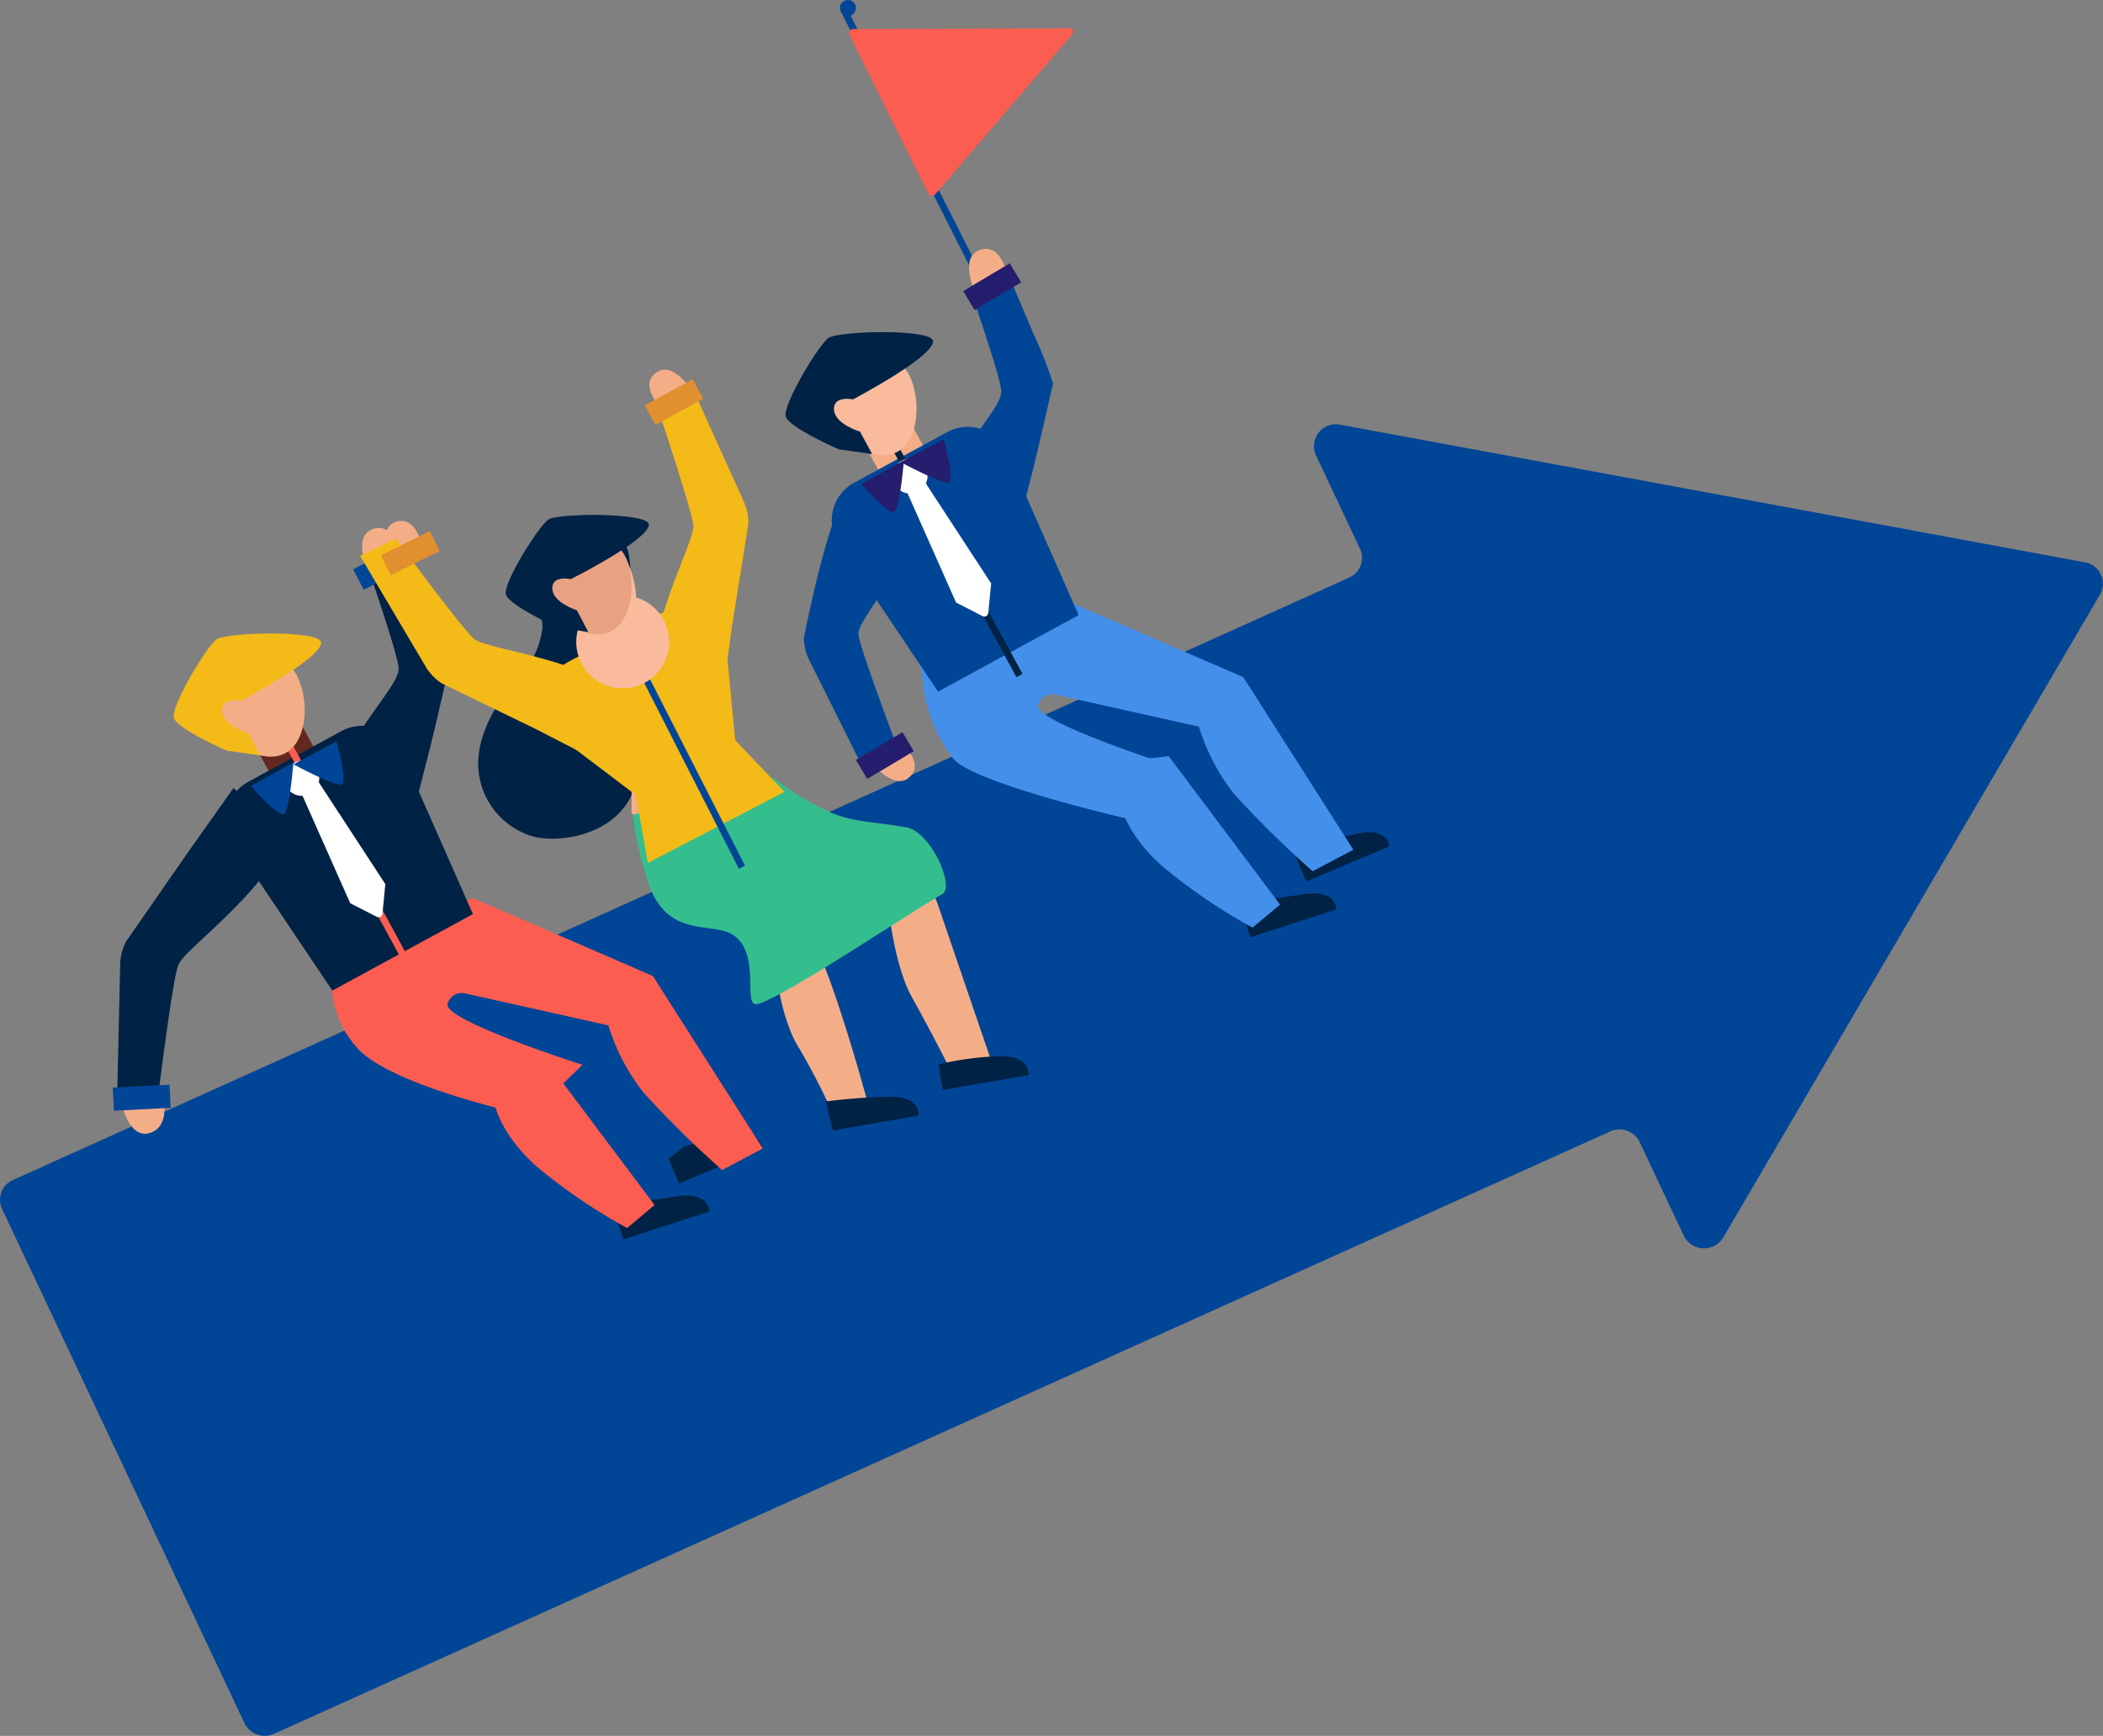 <svg xmlns="http://www.w3.org/2000/svg" width="193.814" height="160"><rect width="100%" height="100%" fill="#808080" stroke="none"/><defs><clipPath id="prefix__clip-path"><path id="prefix__パス_85" d="M275.6 100.231l-8.585 4.671a3.941 3.941 0 00-1.389 5.66l9.125 13.591 12.957-7.049-6.618-15a3.942 3.942 0 00-5.49-1.873z" class="prefix__cls-1" data-name="パス 85" transform="translate(-264.958 -99.751)"/></clipPath><clipPath id="prefix__clip-path-2"><path id="prefix__パス_92" d="M271.563 94.452c1.144 2.1 1.072 6.033-1.031 7.177s-5.442-.932-6.585-3.035a4.335 4.335 0 117.616-4.142z" class="prefix__cls-2" data-name="パス 92" transform="translate(-263.419 -92.188)"/></clipPath><clipPath id="prefix__clip-path-3"><path id="prefix__パス_105" d="M307.273 89.114l-8.343 4.341c-1.983 1.032-4.355 3.6-3.145 5.483l9.135 6.917 1.112 6.263 12.594-6.553-4.54-4.755-.986-10.345c-.854-2.047-3.858-2.375-5.827-1.351z" class="prefix__cls-3" data-name="パス 105" transform="translate(-295.456 -88.551)"/></clipPath><clipPath id="prefix__clip-path-4"><path id="prefix__パス_110" d="M303.592 83.261c1.063 2.045.852 5.695-1.119 6.889-2.055 1.245-5.226-.881-6.283-3.037a4.172 4.172 0 017.4-3.852z" class="prefix__cls-4" data-name="パス 110" transform="translate(-295.739 -81.015)"/></clipPath><clipPath id="prefix__clip-path-5"><path id="prefix__パス_119" d="M334.131 72.064l-8.584 4.671a3.942 3.942 0 00-1.389 5.661l9.125 13.591 12.958-7.049-6.618-15a3.944 3.944 0 00-5.492-1.874z" class="prefix__cls-5" data-name="パス 119" transform="translate(-323.488 -71.584)"/></clipPath><clipPath id="prefix__clip-path-6"><path id="prefix__パス_126" d="M330.091 66.285c1.145 2.1 1.073 6.034-1.03 7.177s-5.442-.931-6.585-3.034a4.335 4.335 0 017.615-4.143z" class="prefix__cls-6" data-name="パス 126" transform="translate(-321.948 -64.021)"/></clipPath><style>.prefix__cls-1{fill:#002245}.prefix__cls-2{fill:#f4ae87}.prefix__cls-3{fill:#f3ba18}.prefix__cls-4{fill:#e8a181}.prefix__cls-5{fill:#014596}.prefix__cls-6{fill:#f9bb9b}.prefix__cls-8{fill:#fb5d51}.prefix__cls-10{fill:#fff}.prefix__cls-12{fill:#e0902f}.prefix__cls-16{fill:#448fea}.prefix__cls-17{fill:#251d6d}</style></defs><g id="prefix__グループ_1759" data-name="グループ 1759" transform="translate(-245.393 -31.369)"><g id="prefix__グループ_699" data-name="グループ 699" transform="translate(322.824 32.026)"><g id="prefix__グループ_698" data-name="グループ 698"><path id="prefix__長方形_418" d="M0 0h.633v34.146H0z" class="prefix__cls-5" data-name="長方形 418" transform="rotate(-26.817 .6 .143)"/></g></g><g id="prefix__グループ_700" data-name="グループ 700" transform="translate(334.7 54.306)"><path id="prefix__パス_75" d="M339.16 55.242s-.556-2.893-2.5-2.236-.464 3.89-.464 3.89z" class="prefix__cls-2" data-name="パス 75" transform="translate(-335.658 -52.909)"/></g><g id="prefix__グループ_701" data-name="グループ 701" transform="translate(289.458 79.491)"><path id="prefix__パス_76" d="M301.954 92.026c2.037-4.536 2.433-5.387 2.112-8.009A3.4 3.4 0 00301.344 81a3.225 3.225 0 00-3.015.159c-5.17 2.8-1.874 7.743-2.313 9.584a7.691 7.691 0 01-1.5 3.489c-2.186 2.384-4.2 5.2-4.381 8.456a7.032 7.032 0 005 6.976c2.816.781 9.733-.327 9.773-6.832.038-6.056-3.95-8.59-2.954-10.806z" class="prefix__cls-1" data-name="パス 76" transform="translate(-290.129 -80.701)"/></g><g id="prefix__グループ_703" data-name="グループ 703" transform="translate(245.393 70.479)"><g id="prefix__グループ_702" data-name="グループ 702"><path id="prefix__パス_77" d="M437.533 80.814l-68.618-12.681a2.021 2.021 0 00-2.247 2.814l4.062 8.618a1.991 1.991 0 01-1.005 2.665l-123.137 55.52a1.99 1.99 0 00-1.006 2.664l22.34 47.4a2.073 2.073 0 002.725.983l123.135-55.518a2.073 2.073 0 012.725.983l4.062 8.618a2.075 2.075 0 003.648.158l34.716-59.256a2 2 0 00-1.4-2.968z" class="prefix__cls-5" data-name="パス 77" transform="translate(-245.393 -68.096)"/></g></g><g id="prefix__グループ_704" data-name="グループ 704" transform="translate(268.992 98.053)"><path id="prefix__長方形_419" d="M0 0h4.7v4.913H0z" data-name="長方形 419" transform="matrix(.878 -.478 .478 .878 0 2.246)" fill="#63281d"/></g><g id="prefix__グループ_705" data-name="グループ 705" transform="translate(307.007 135.919)"><path id="prefix__パス_78" d="M307.79 139.376l.963 2.285 7.686-3.236s-.141-1.824-3-1.159-4.174.95-4.174.95z" class="prefix__cls-1" data-name="パス 78" transform="translate(-307.79 -137.121)"/></g><g id="prefix__グループ_706" data-name="グループ 706" transform="translate(256.553 132.433)"><path id="prefix__パス_79" d="M259.747 133.543s.724 2.778-1.24 3.37-2.634-2.9-2.634-2.9z" class="prefix__cls-2" data-name="パス 79" transform="translate(-255.873 -133.543)"/></g><g id="prefix__グループ_707" data-name="グループ 707" transform="translate(302.067 141.563)"><path id="prefix__パス_80" d="M302.789 144.494l.767 2.359 7.931-2.578s.014-1.829-2.891-1.407-4.238.6-4.238.6z" class="prefix__cls-1" data-name="パス 80" transform="translate(-302.789 -142.804)"/></g><g id="prefix__グループ_708" data-name="グループ 708" transform="translate(274.92 113.786)"><path id="prefix__パス_81" d="M303.815 123.2l-16.623-7.2-7.872 4.323-6.039-4.66c-.5 2.038.93 7.073.939 7.46a9.066 9.066 0 002.429 6.793c3.35 3.607 16.391 6.306 16.391 6.306-.889.07 4.295-4.829 4.295-4.829s-12.6-4.027-12.443-5.56a1.344 1.344 0 011.535-1.044l13.293 2.966A18.866 18.866 0 00303 134a95.033 95.033 0 007.2 7.088l3.753-1.986z" class="prefix__cls-8" data-name="パス 81" transform="translate(-273.177 -115.66)"/></g><g id="prefix__グループ_709" data-name="グループ 709" transform="translate(256.189 104)"><path id="prefix__パス_82" d="M266.255 105.8c3.146 2.8 6.853 2.433 3.235 7.426-3.04 4.2-7.781 7.619-8.314 8.862s-1.861 12.094-1.861 12.094l-3.785.217.285-12.515a5 5 0 01.539-1.936l5.662-8.16z" class="prefix__cls-1" data-name="パス 82" transform="translate(-255.531 -105.798)"/></g><g id="prefix__グループ_710" data-name="グループ 710" transform="translate(255.787 131.347)"><path id="prefix__長方形_420" d="M0 0h5.234v2.136H0z" class="prefix__cls-5" data-name="長方形 420" transform="rotate(-2.968 5.23 .135)"/></g><g id="prefix__グループ_711" data-name="グループ 711" transform="translate(275.92 81.537)"><path id="prefix__パス_83" d="M281.393 108.562c-4.068-1.084-9.435-.384-6.389-5.746 2.852-5.02 5.394-7.38 5.312-8.728s-2.921-9.5-2.921-9.5l3.282-1.9 2.648 6.244a37.4 37.4 0 011.765 4.484s-1.368 6.035-1.882 8.058c-.484 1.913-1.815 7.088-1.815 7.088z" class="prefix__cls-1" data-name="パス 83" transform="translate(-274.108 -82.691)"/></g><g id="prefix__グループ_714" data-name="グループ 714" transform="translate(266.228 98.272)"><path id="prefix__パス_84" d="M275.6 100.231l-8.585 4.671a3.941 3.941 0 00-1.389 5.66l9.125 13.591 12.957-7.049-6.618-15a3.942 3.942 0 00-5.49-1.873z" class="prefix__cls-1" data-name="パス 84" transform="translate(-264.958 -99.751)"/><g id="prefix__グループ_713" data-name="グループ 713"><g id="prefix__グループ_712" data-name="グループ 712" transform="translate(5.444 1.507)"><path id="prefix__長方形_421" d="M0 0h.633v24.211H0z" class="prefix__cls-8" data-name="長方形 421" transform="rotate(-28.548 .595 .151)"/></g></g></g><g id="prefix__グループ_715" data-name="グループ 715" transform="translate(272.274 101.738)"><path id="prefix__パス_86" d="M272 102.884l-1.36.74 5.392 12.145 2.447 1.251a.361.361 0 00.524-.286l.265-2.726z" class="prefix__cls-10" data-name="パス 86" transform="translate(-270.636 -102.884)"/></g><g id="prefix__グループ_716" data-name="グループ 716" transform="translate(271.6 101.51)"><path id="prefix__パス_87" d="M273.022 103.112a1.607 1.607 0 11-2.18-.643 1.608 1.608 0 012.18.643z" class="prefix__cls-10" data-name="パス 87" transform="translate(-270.003 -102.273)"/></g><g id="prefix__グループ_717" data-name="グループ 717" transform="translate(268.516 101.642)"><path id="prefix__パス_88" d="M271.03 102.457s-.345 4.291-.84 4.723-3.083-2.538-3.083-2.538z" class="prefix__cls-5" data-name="パス 88" transform="translate(-267.107 -102.457)"/></g><g id="prefix__グループ_718" data-name="グループ 718" transform="translate(272.436 99.712)"><path id="prefix__パス_89" d="M270.788 102.587s3.791 2.041 4.421 1.86-.456-3.968-.456-3.968z" class="prefix__cls-5" data-name="パス 89" transform="translate(-270.788 -100.48)"/></g><g id="prefix__グループ_721" data-name="グループ 721" transform="translate(264.589 91.347)"><path id="prefix__パス_90" d="M271.563 94.452c1.144 2.1 1.072 6.033-1.031 7.177s-5.442-.932-6.585-3.035a4.335 4.335 0 117.616-4.142z" class="prefix__cls-2" data-name="パス 90" transform="translate(-263.419 -92.188)"/><g id="prefix__グループ_720" data-name="グループ 720"><g id="prefix__グループ_719" data-name="グループ 719" transform="translate(-3.186 -1.586)"><path id="prefix__パス_91" d="M268.408 101.933l-1.123-2.065s-2.318-.684-2.4-2.02 1.752-.952 1.752-.952 7.371-3.863 7.38-5.354c.007-1.175-8.714-.973-9.647-.3s-4.247 6.2-3.924 7.242 4.885 3.017 4.885 3.017z" class="prefix__cls-3" data-name="パス 91" transform="translate(-260.427 -90.699)"/></g></g></g><g id="prefix__グループ_722" data-name="グループ 722" transform="translate(278.767 80.033)"><path id="prefix__パス_93" d="M280.235 82.914s-.556-2.894-2.5-2.237-.463 3.89-.463 3.89z" class="prefix__cls-2" data-name="パス 93" transform="translate(-276.733 -80.58)"/></g><g id="prefix__グループ_723" data-name="グループ 723" transform="translate(277.937 81.435)"><path id="prefix__長方形_422" d="M0 0h5.234v2.136H0z" class="prefix__cls-5" data-name="長方形 422" transform="rotate(-27.41 4.94 1.204)"/></g><g id="prefix__グループ_724" data-name="グループ 724" transform="translate(316.769 116.668)"><path id="prefix__パス_94" d="M319.716 129.132a63.634 63.634 0 013.382 6.511l3.195-1s-4.138-15.394-6.045-16.289a5.645 5.645 0 00-2.332-.076c-.697 1.934.184 8.044 1.8 10.854z" class="prefix__cls-2" data-name="パス 94" transform="translate(-317.675 -118.207)"/></g><g id="prefix__グループ_725" data-name="グループ 725" transform="translate(303.576 99.106)"><path id="prefix__パス_95" d="M333.226 116.541a6.764 6.764 0 00-2.361-3.18l-14.4-8.255-6.091 1.5-4.66-5.675c-.9 1.8-.654 6.834-.728 7.2 0 0 8.965 7.176 9.424 4.845.159-.806 1.359-.863 1.664-.647l12.684 5.1s.556 4.922 2.055 7.619c2.4 4.314 4.041 7.7 4.041 7.7l3.78-.372z" class="prefix__cls-2" data-name="パス 95" transform="translate(-304.985 -100.928)"/></g><g id="prefix__グループ_726" data-name="グループ 726" transform="translate(331.865 128.726)"><path id="prefix__パス_96" d="M332.953 130.539l.409 2.351 7.908-1.376s.262-1.741-2.563-1.734a26.99 26.99 0 00-5.754.759z" class="prefix__cls-1" data-name="パス 96" transform="translate(-332.953 -129.781)"/></g><g id="prefix__グループ_727" data-name="グループ 727" transform="translate(280.896 79.387)"><path id="prefix__パス_97" d="M282.147 82.2s-.483-2.794-2.366-2.2-.514 3.735-.514 3.735z" class="prefix__cls-2" data-name="パス 97" transform="translate(-278.786 -79.922)"/></g><g id="prefix__グループ_728" data-name="グループ 728" transform="translate(321.502 132.461)"><path id="prefix__パス_98" d="M322.467 133.988l.642 2.675 7.908-1.373s.263-1.741-2.562-1.735a53.187 53.187 0 00-5.988.433z" class="prefix__cls-1" data-name="パス 98" transform="translate(-322.467 -133.556)"/></g><g id="prefix__グループ_729" data-name="グループ 729" transform="translate(278.581 81.008)"><path id="prefix__パス_99" d="M302.081 102.983c1.321-3.83 4.237-5.7-1.151-8.189-4.529-2.089-10.121-2.727-11.154-3.518S282.515 82 282.515 82l-3.278 1.6 6.138 10.368a4.788 4.788 0 001.364 1.37l8.6 4.18z" class="prefix__cls-3" data-name="パス 99" transform="translate(-279.237 -82.004)"/></g><g id="prefix__グループ_730" data-name="グループ 730" transform="translate(280.496 80.313)"><path id="prefix__長方形_423" d="M0 0h5.037v2.056H0z" class="prefix__cls-12" data-name="長方形 423" transform="rotate(-26.351 4.776 1.118)"/></g><g id="prefix__グループ_731" data-name="グループ 731" transform="translate(305.245 65.441)"><path id="prefix__パス_100" d="M306.937 69.3s-2.012-2-.441-3.2 3.353 1.722 3.353 1.722z" class="prefix__cls-2" data-name="パス 100" transform="translate(-305.897 -65.816)"/></g><g id="prefix__グループ_732" data-name="グループ 732" transform="translate(305.564 66.798)"><path id="prefix__パス_101" d="M312.582 97.532c-3.9-1.116-7.1.2-6.045-5.643.888-4.908 3.574-9.853 3.518-11.152s-3.426-11.267-3.426-11.267l3.193-1.766 4.968 10.976a4.825 4.825 0 01.34 1.905l-1.511 9.438z" class="prefix__cls-3" data-name="パス 101" transform="translate(-306.333 -67.704)"/></g><g id="prefix__グループ_733" data-name="グループ 733" transform="translate(304.806 66.319)"><path id="prefix__長方形_424" d="M0 0h5.037v2.056H0z" class="prefix__cls-12" data-name="長方形 424" transform="rotate(-28.629 4.73 1.207)"/></g><g id="prefix__グループ_735" data-name="グループ 735" transform="translate(303.717 103.097)"><g id="prefix__グループ_734" data-name="グループ 734"><path id="prefix__パス_102" d="M318.008 104.529l-13.023 3.371a31.593 31.593 0 001.689 6.987c1.971 4.505 5.915 2.752 7.76 4.245 2.393 1.937.545 6.669 2.119 6.2 2.53-.76 12.9-7.726 16.972-10.137 1.133-.67-1.054-5.738-3.362-6.14-4.157-.724-5.451-.307-9.17-2.5a24 24 0 01-2.985-2.026z" data-name="パス 102" transform="translate(-304.985 -104.529)" fill="#34be8e"/></g></g><g id="prefix__グループ_741" data-name="グループ 741" transform="translate(294.523 87.342)"><path id="prefix__パス_103" d="M307.273 89.114l-8.343 4.341c-1.983 1.032-4.355 3.6-3.145 5.483l9.135 6.917 1.112 6.263 12.594-6.553-4.54-4.755-.986-10.345c-.854-2.047-3.858-2.375-5.827-1.351z" class="prefix__cls-3" data-name="パス 103" transform="translate(-295.456 -88.551)"/><g id="prefix__グループ_740" data-name="グループ 740"><g id="prefix__グループ_737" data-name="グループ 737" transform="translate(8.925 4.104)"><g id="prefix__グループ_736" data-name="グループ 736"><path id="prefix__長方形_425" d="M0 0h.633v22.124H0z" class="prefix__cls-5" data-name="長方形 425" transform="rotate(-26.994 .598 .143)"/></g></g><g id="prefix__グループ_739" data-name="グループ 739" transform="translate(3.972 -1.089)"><g id="prefix__グループ_738" data-name="グループ 738"><path id="prefix__パス_104" d="M299.5 93.407a4.281 4.281 0 102.376-5.569 4.281 4.281 0 00-2.376 5.569z" class="prefix__cls-6" data-name="パス 104" transform="translate(-299.185 -87.528)"/></g></g></g></g><g id="prefix__グループ_742" data-name="グループ 742" transform="translate(298.42 86.845)"><path id="prefix__パス_106" d="M299.056 87.583l4.607-.055 2.183 4.195-4.013 2.088z" class="prefix__cls-6" data-name="パス 106" transform="translate(-299.056 -87.528)"/></g><g id="prefix__グループ_743" data-name="グループ 743" transform="translate(295.081 80.342)"><path id="prefix__パス_107" d="M303.593 83.261c1.063 2.045 1.837 5.58-.207 6.643s-6.133-.746-7.2-2.791a4.172 4.172 0 017.4-3.852z" class="prefix__cls-6" data-name="パス 107" transform="translate(-295.719 -81.015)"/></g><g id="prefix__グループ_746" data-name="グループ 746" transform="translate(295.11 80.335)"><path id="prefix__パス_108" d="M303.592 83.261c1.063 2.045.852 5.695-1.119 6.889-2.055 1.245-5.226-.881-6.283-3.037a4.172 4.172 0 017.4-3.852z" class="prefix__cls-4" data-name="パス 108" transform="translate(-295.739 -81.015)"/><g id="prefix__グループ_745" data-name="グループ 745"><g id="prefix__グループ_744" data-name="グループ 744" transform="translate(-3.117 -1.506)"><path id="prefix__パス_109" d="M300.427 90.4l-1.044-2.006s-2.218-.7-2.27-1.986 1.7-.886 1.7-.886 7.161-3.586 7.2-5.021c.029-1.13-8.368-1.091-9.277-.463s-4.2 5.892-3.9 6.9 4.647 2.99 4.647 2.99z" class="prefix__cls-1" data-name="パス 109" transform="translate(-292.812 -79.6)"/></g></g></g><g id="prefix__グループ_747" data-name="グループ 747" transform="translate(290.69 128.762)"><path id="prefix__パス_111" d="M296.154 130.432l10.261 13.678-2.533 2.123a52.219 52.219 0 01-8.262-5.61c-3.374-2.974-3.906-5.685-3.906-5.685l-.328-3.97z" class="prefix__cls-8" data-name="パス 111" transform="translate(-291.385 -130.432)"/></g><g id="prefix__グループ_748" data-name="グループ 748" transform="translate(325.137 70.233)"><path id="prefix__長方形_426" d="M0 0h4.7v4.913H0z" class="prefix__cls-2" data-name="長方形 426" transform="rotate(-28.547 4.414 1.123)"/></g><g id="prefix__グループ_749" data-name="グループ 749" transform="translate(364.801 108.072)"><path id="prefix__パス_112" d="M366.319 111.209l.963 2.285 7.685-3.236s-.14-1.824-3-1.159-4.173.95-4.173.95z" class="prefix__cls-1" data-name="パス 112" transform="translate(-366.319 -108.954)"/></g><g id="prefix__グループ_750" data-name="グループ 750" transform="translate(325.725 99.877)"><path id="prefix__パス_113" d="M329.284 100.631s2.23 1.717.835 3.092-3.517-1.276-3.517-1.276z" class="prefix__cls-2" data-name="パス 113" transform="translate(-326.601 -100.631)"/></g><g id="prefix__グループ_751" data-name="グループ 751" transform="translate(359.86 113.71)"><path id="prefix__パス_114" d="M361.318 116.328l.767 2.358 7.93-2.578s.014-1.829-2.89-1.407-4.238.6-4.238.6z" class="prefix__cls-1" data-name="パス 114" transform="translate(-361.318 -114.637)"/></g><g id="prefix__グループ_752" data-name="グループ 752" transform="translate(329.34 86.246)"><path id="prefix__パス_115" d="M362.343 95.034l-16.622-7.2-7.872 4.322-6.04-4.66c-.5 2.039.931 7.073.94 7.462a13.929 13.929 0 002.874 7.6c1.885 2.256 15.946 5.5 15.946 5.5-.889.07 4.295-4.828 4.295-4.828s-12.6-4.028-12.443-5.56a1.343 1.343 0 011.535-1.045l13.294 2.966a18.866 18.866 0 003.282 6.247 94.9 94.9 0 007.2 7.087l3.752-1.985z" class="prefix__cls-16" data-name="パス 115" transform="translate(-331.705 -87.493)"/></g><g id="prefix__グループ_753" data-name="グループ 753" transform="translate(319.482 74.82)"><path id="prefix__パス_116" d="M325.029 77.031c3.551-1.885 5.86-2 5.031 3.827-.7 4.9-4.68 8.74-4.576 10.027s3.816 11.045 3.816 11.045l-3.1 1.87-5.336-10.7a4.739 4.739 0 01-.408-1.875s2.527-13.109 4.573-14.194z" class="prefix__cls-5" data-name="パス 116" transform="translate(-320.457 -75.877)"/></g><g id="prefix__グループ_754" data-name="グループ 754" transform="translate(324.274 98.857)"><path id="prefix__長方形_427" d="M0 0h4.998v2.04H0z" class="prefix__cls-17" data-name="長方形 427" transform="rotate(-30.8 4.644 1.279)"/></g><g id="prefix__グループ_755" data-name="グループ 755" transform="translate(331.461 55.981)"><path id="prefix__パス_117" d="M339.921 80.4c-4.068-1.084-9.435-.384-6.388-5.745 2.852-5.02 5.394-7.381 5.311-8.729s-2.921-9.5-2.921-9.5l3.283-1.894 2.648 6.243a37.691 37.691 0 011.764 4.485s-1.368 6.035-1.882 8.058c-.483 1.902-1.815 7.082-1.815 7.082z" class="prefix__cls-5" data-name="パス 117" transform="translate(-332.636 -54.525)"/></g><g id="prefix__グループ_758" data-name="グループ 758" transform="translate(322.048 70.715)"><path id="prefix__パス_118" d="M334.131 72.064l-8.584 4.671a3.942 3.942 0 00-1.389 5.661l9.125 13.591 12.958-7.049-6.618-15a3.944 3.944 0 00-5.492-1.874z" class="prefix__cls-5" data-name="パス 118" transform="translate(-323.488 -71.584)"/><g id="prefix__グループ_757" data-name="グループ 757"><g id="prefix__グループ_756" data-name="グループ 756" transform="translate(5.443 1.507)"><path id="prefix__長方形_428" d="M0 0h.634v24.211H0z" class="prefix__cls-1" data-name="長方形 428" transform="rotate(-28.57 .595 .152)"/></g></g></g><g id="prefix__グループ_759" data-name="グループ 759" transform="translate(328.113 74.023)"><path id="prefix__パス_120" d="M330.525 74.717l-1.361.74 5.392 12.143L337 88.854a.361.361 0 00.523-.286l.266-2.726z" class="prefix__cls-10" data-name="パス 120" transform="translate(-329.164 -74.717)"/></g><g id="prefix__グループ_760" data-name="グループ 760" transform="translate(327.659 73.647)"><path id="prefix__パス_121" d="M331.55 74.946a1.606 1.606 0 11-2.179-.643 1.606 1.606 0 012.179.643z" class="prefix__cls-10" data-name="パス 121" transform="translate(-328.532 -74.107)"/></g><g id="prefix__グループ_761" data-name="グループ 761" transform="translate(324.771 73.799)"><path id="prefix__パス_122" d="M329.559 74.291s-.345 4.291-.84 4.723-3.084-2.539-3.084-2.539z" class="prefix__cls-17" data-name="パス 122" transform="translate(-325.635 -74.291)"/></g><g id="prefix__グループ_762" data-name="グループ 762" transform="translate(328.391 71.859)"><path id="prefix__パス_123" d="M329.316 74.42s3.791 2.041 4.422 1.86-.456-3.967-.456-3.967z" class="prefix__cls-17" data-name="パス 123" transform="translate(-329.316 -72.314)"/></g><g id="prefix__グループ_765" data-name="グループ 765" transform="translate(320.98 63.57)"><path id="prefix__パス_124" d="M330.091 66.285c1.145 2.1 1.073 6.034-1.03 7.177s-5.442-.931-6.585-3.034a4.335 4.335 0 017.615-4.143z" class="prefix__cls-6" data-name="パス 124" transform="translate(-321.948 -64.021)"/><g id="prefix__グループ_764" data-name="グループ 764"><g id="prefix__グループ_763" data-name="グループ 763" transform="translate(-3.186 -1.585)"><path id="prefix__パス_125" d="M326.936 73.767l-1.122-2.067s-2.318-.685-2.4-2.02 1.752-.953 1.752-.953 7.371-3.863 7.381-5.354c.007-1.175-8.715-.972-9.648-.3s-4.246 6.2-3.923 7.241 4.884 3.018 4.884 3.018z" class="prefix__cls-1" data-name="パス 125" transform="translate(-318.956 -62.532)"/></g></g></g><g id="prefix__グループ_766" data-name="グループ 766" transform="translate(348.334 101.071)"><path id="prefix__パス_127" d="M354.683 102.266l10.26 13.678-2.532 2.122a52.213 52.213 0 01-8.262-5.609c-3.374-2.974-3.907-5.685-3.907-5.685l-.328-3.971z" class="prefix__cls-16" data-name="パス 127" transform="translate(-349.913 -102.266)"/></g><g id="prefix__グループ_767" data-name="グループ 767" transform="translate(334.165 55.64)"><path id="prefix__長方形_429" d="M0 0h4.998v2.04H0z" class="prefix__cls-17" data-name="長方形 429" transform="rotate(-30.8 4.644 1.279)"/></g><g id="prefix__グループ_768" data-name="グループ 768" transform="translate(323.658 33.981)"><path id="prefix__パス_128" d="M345.637 34.332a.309.309 0 00-.235-.51l-19.872.062a.412.412 0 00-.433.59l6.361 12.8.866 1.742a.412.412 0 00.733.012z" class="prefix__cls-8" data-name="パス 128" transform="translate(-325.053 -33.822)"/></g><g id="prefix__グループ_769" data-name="グループ 769" transform="translate(322.798 31.369)"><path id="prefix__パス_129" d="M325.047 32.107a.738.738 0 11-.738-.738.738.738 0 01.738.738z" class="prefix__cls-5" data-name="パス 129" transform="translate(-323.57 -31.369)"/></g></g></svg>